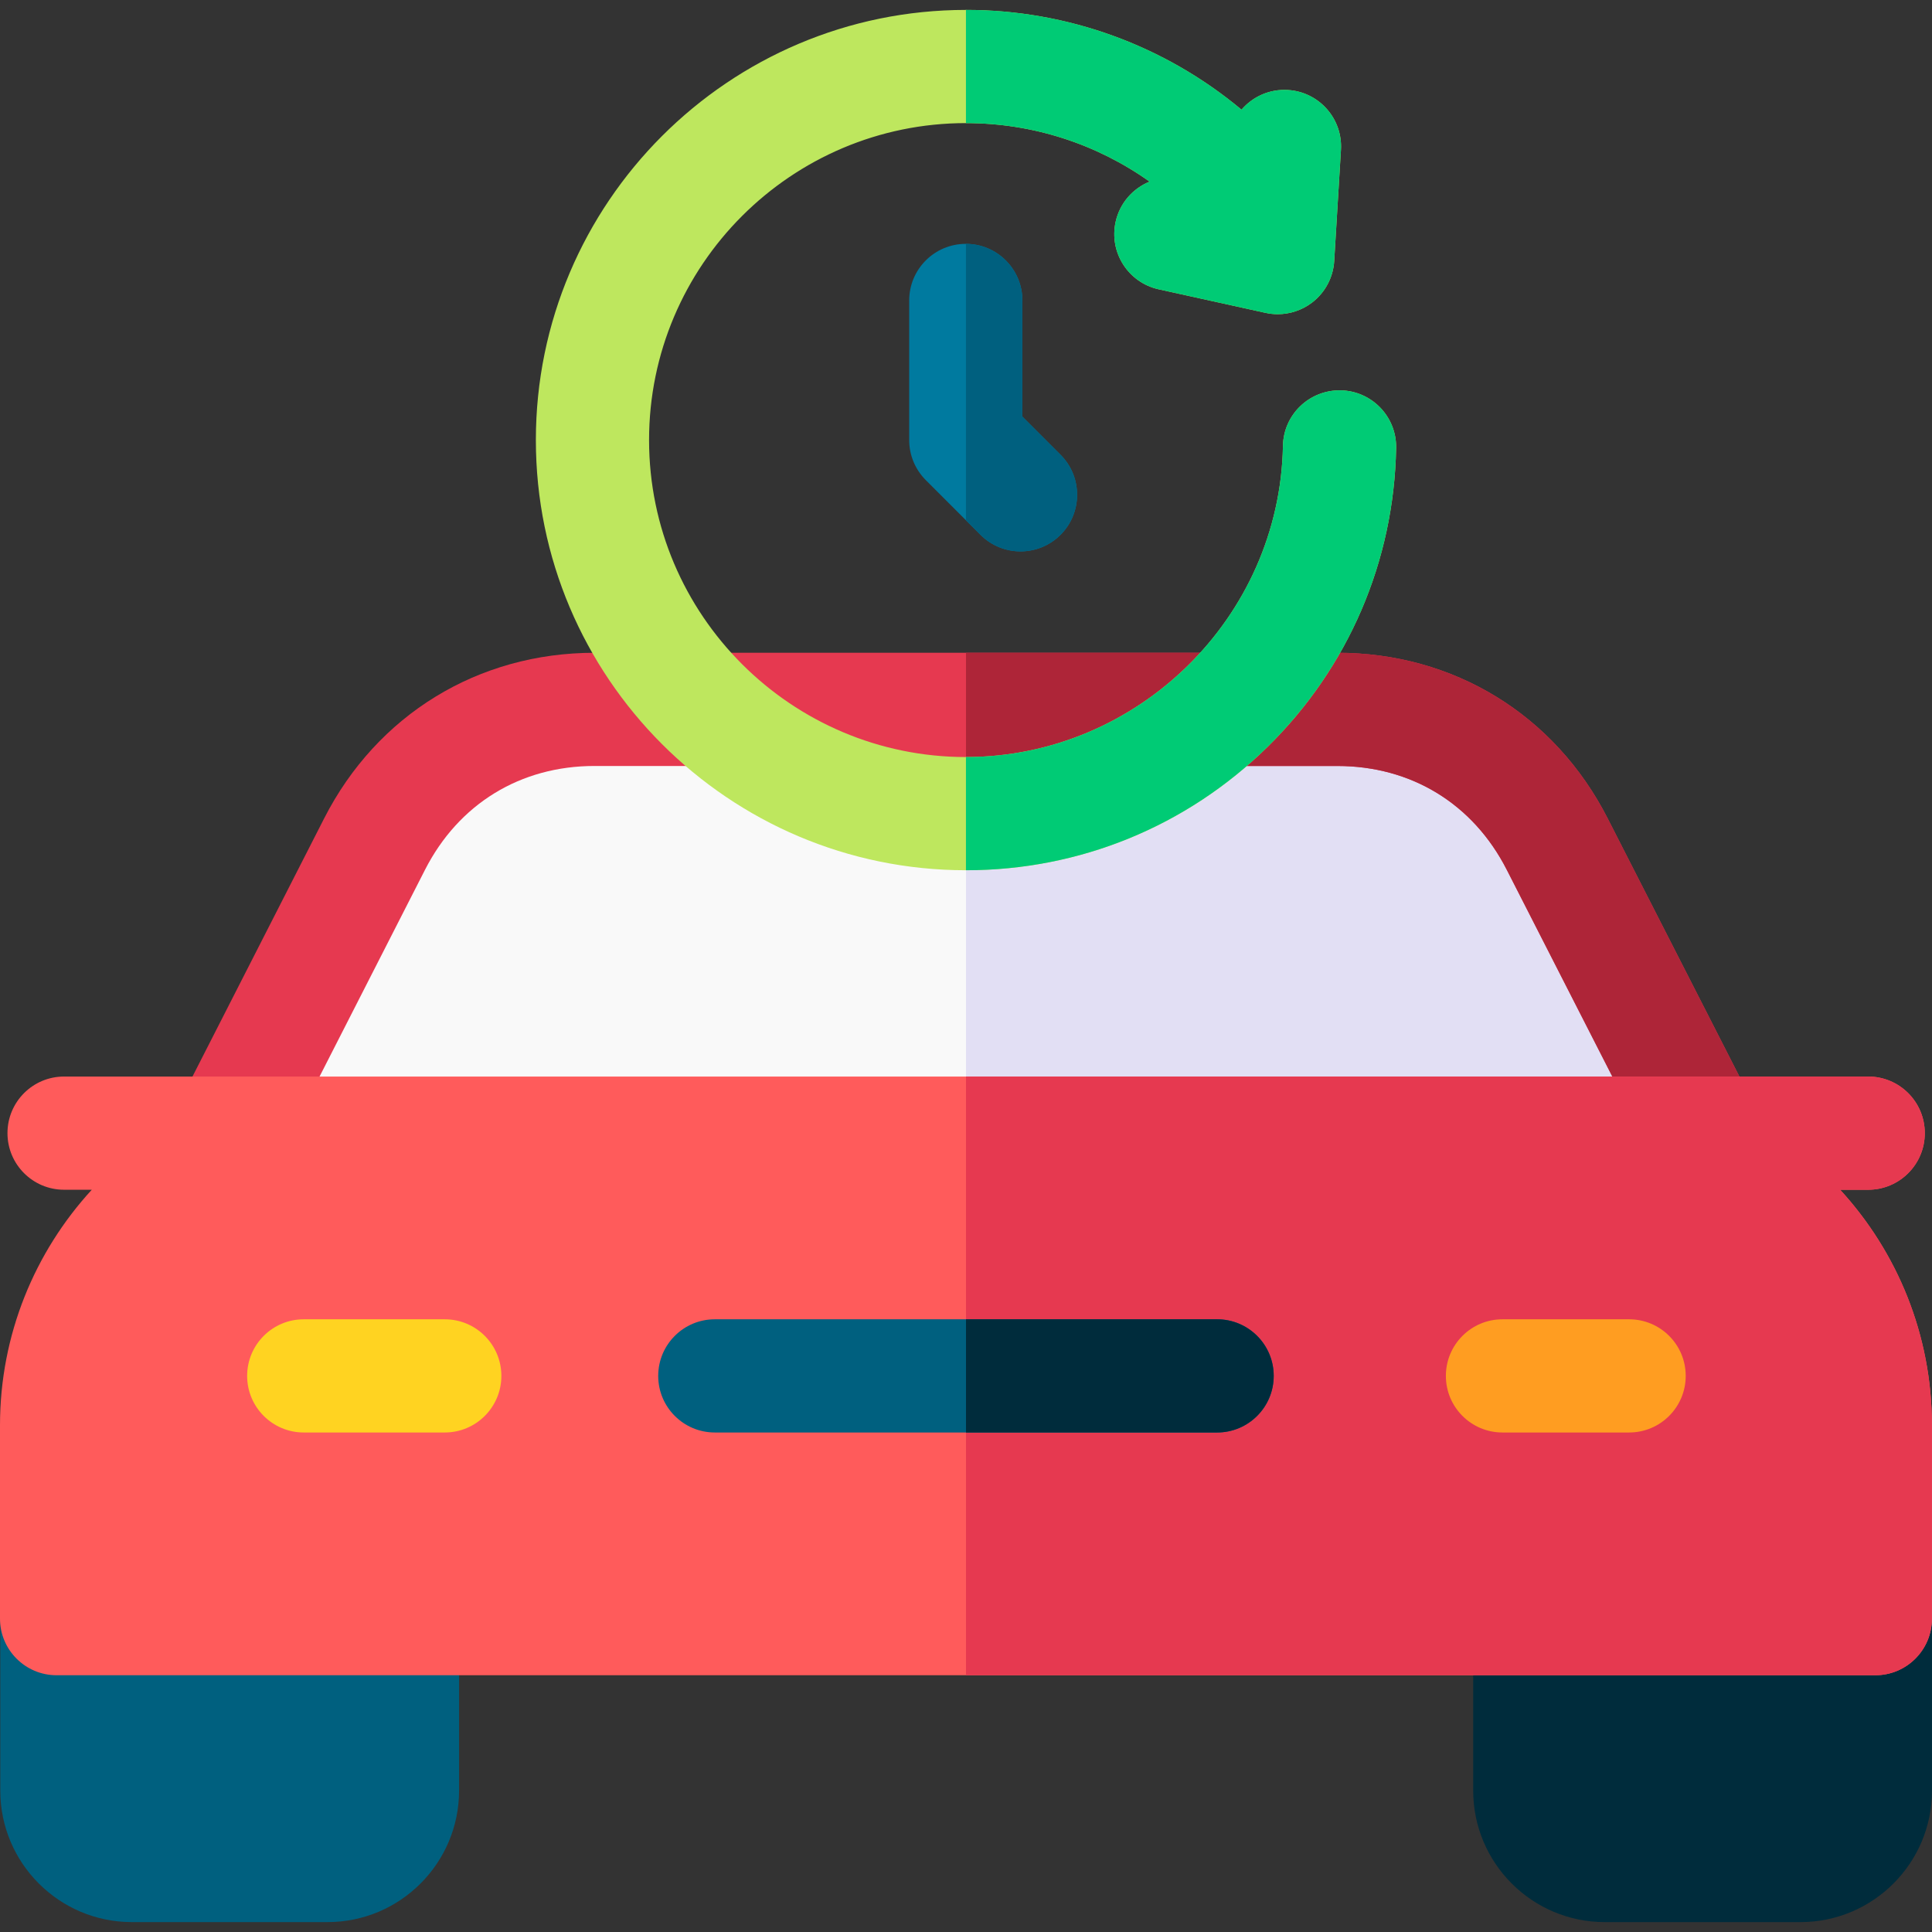 <svg id="Layer_1" enable-background="new 0 0 512 512" height="512" viewBox="0 0 512 512" width="512" xmlns="http://www.w3.org/2000/svg"><rect x="0" y="0" width="512" height="512" fill="#333333" stroke="none"/><g><g><path d="m86.815 509.375h-51.896c-19.214 0-34.846-15.632-34.846-34.846v-54.913c0-19.214 15.632-34.846 34.846-34.846h51.896c19.214 0 34.846 15.632 34.846 34.846v54.913c0 19.214-15.632 34.846-34.846 34.846z" fill="#00607f"/></g><g><path d="m477.154 509.375h-51.896c-19.214 0-34.846-15.632-34.846-34.846v-54.913c0-19.214 15.632-34.846 34.846-34.846h51.896c19.214 0 34.846 15.632 34.846 34.846v54.913c0 19.214-15.632 34.846-34.846 34.846z" fill="#002c3c"/></g><g><path clip-rule="evenodd" d="m157.548 187.992h196.852c25.206 0 46.809 13.229 58.268 35.678l40.783 79.897h-394.922l40.742-79.879c11.455-22.46 33.064-35.696 58.277-35.696z" fill="#f9f9f9" fill-rule="evenodd"/></g><path clip-rule="evenodd" d="m256 303.567h197.451l-40.783-79.897c-11.459-22.449-33.062-35.677-58.268-35.677h-98.4z" fill="#e2dff4" fill-rule="evenodd"/><g><path d="m453.45 318.567h-394.922c-5.22 0-10.064-2.714-12.791-7.165-2.727-4.452-2.943-10-.571-14.65l40.742-79.879c14.015-27.477 40.796-43.88 71.64-43.88h196.852c30.833 0 57.609 16.396 71.628 43.857l40.782 79.898c2.373 4.65 2.158 10.2-.568 14.652-2.725 4.452-7.571 7.167-12.792 7.167zm-370.432-30h345.936l-29.646-58.078c-8.92-17.475-25.288-27.497-44.907-27.497h-196.853c-19.626 0-35.997 10.027-44.915 27.511z" fill="#e63950"/></g><path d="m466.811 296.748-40.782-79.898c-14.019-27.462-40.795-43.857-71.628-43.857h-98.401v30h98.4c19.619 0 35.987 10.022 44.907 27.497l29.646 58.078h-172.953v30h197.45c5.221 0 10.066-2.715 12.792-7.167 2.727-4.454 2.942-10.004.569-14.653z" fill="#ae2538"/><path d="m487.655 315.295h7.437c8.284 0 15-6.716 15-15s-6.716-15-15-15h-478.111c-8.284 0-15 6.716-15 15s6.716 15 15 15h7.343c-15.096 16.456-24.324 38.377-24.324 62.415v51.246c0 8.284 6.716 15 15 15h481.979c8.284 0 15-6.716 15-15v-51.246c0-24.038-9.228-45.959-24.324-62.415z" fill="#ff5b5b"/><path d="m487.655 315.295h7.437c8.284 0 15-6.716 15-15s-6.716-15-15-15h-239.092v158.66h240.979c8.284 0 15-6.716 15-15v-51.245c0-24.038-9.228-45.959-24.324-62.415z" fill="#e63950"/><g><path d="m117.869 379.626h-37.373c-8.284 0-15-6.716-15-15s6.716-15 15-15h37.373c8.284 0 15 6.716 15 15s-6.716 15-15 15z" fill="#ffd321"/></g><g><path d="m322.548 379.626h-133.116c-8.284 0-15-6.716-15-15s6.716-15 15-15h133.116c8.284 0 15 6.716 15 15s-6.716 15-15 15z" fill="#00607f"/></g><g><path d="m431.731 379.626h-33.559c-8.284 0-15-6.716-15-15s6.716-15 15-15h33.559c8.284 0 15 6.716 15 15s-6.715 15-15 15z" fill="#ff9d21"/></g><path d="m322.548 349.626h-66.548v30h66.548c8.284 0 15-6.716 15-15s-6.716-15-15-15z" fill="#002c3c"/><g><path d="m270.446 146.125c-3.839 0-7.678-1.464-10.606-4.394l-14.5-14.5c-2.813-2.813-4.394-6.628-4.394-10.606v-37c0-8.284 6.716-15 15-15s15 6.716 15 15v30.786l10.107 10.107c5.858 5.858 5.858 15.355 0 21.213-2.929 2.93-6.768 4.394-10.607 4.394z" fill="#007a9f"/></g><path d="m355.267 103.445c-8.319-.124-15.121 6.438-15.273 14.722-.834 45.468-38.511 82.458-83.986 82.458-46.317 0-84-37.682-84-84s37.682-84 84-84c17.646 0 34.579 5.507 48.643 15.509-4.412 1.798-7.898 5.658-9.001 10.662-1.783 8.09 3.33 16.094 11.419 17.877l28.308 6.24c1.07.236 2.152.352 3.229.352 3.232 0 6.412-1.046 9.038-3.028 3.501-2.643 5.669-6.686 5.935-11.064l1.785-29.444c.501-8.27-5.796-15.379-14.065-15.88-4.884-.295-9.339 1.781-12.288 5.218-20.329-16.974-46.053-26.44-73.003-26.44-62.859 0-114 51.14-114 114s51.14 114 114 114c30.056 0 58.42-11.597 79.867-32.653 21.447-21.057 33.562-49.203 34.114-79.254.152-8.285-6.439-15.123-14.722-15.275z" fill="#bee75e"/><path d="m281.052 120.519-10.107-10.107v-30.787c0-8.271-6.694-14.976-14.96-14.998v73.25l3.854 3.854c2.929 2.929 6.768 4.394 10.606 4.394s7.678-1.464 10.606-4.394c5.859-5.857 5.859-15.354.001-21.212z" fill="#00607f"/><g fill="#00cb75"><path d="m255.985 32.626c.008 0 .015-.001.023-.001 17.646 0 34.579 5.507 48.643 15.509-4.412 1.798-7.898 5.658-9.001 10.662-1.783 8.09 3.33 16.094 11.419 17.877l28.308 6.24c1.07.236 2.152.352 3.229.352 3.232 0 6.412-1.046 9.038-3.028 3.501-2.643 5.669-6.686 5.935-11.064l1.785-29.444c.501-8.27-5.796-15.379-14.065-15.88-4.884-.295-9.339 1.781-12.288 5.218-20.329-16.974-46.053-26.44-73.003-26.44-.008 0-.015 0-.023 0z"/><path d="m355.267 103.445c-8.319-.124-15.121 6.438-15.273 14.722-.834 45.468-38.511 82.458-83.986 82.458-.008 0-.015-.001-.023-.001v30h.023c30.056 0 58.42-11.597 79.867-32.653 21.447-21.057 33.562-49.203 34.114-79.254.152-8.282-6.439-15.12-14.722-15.272z"/></g></g></svg>